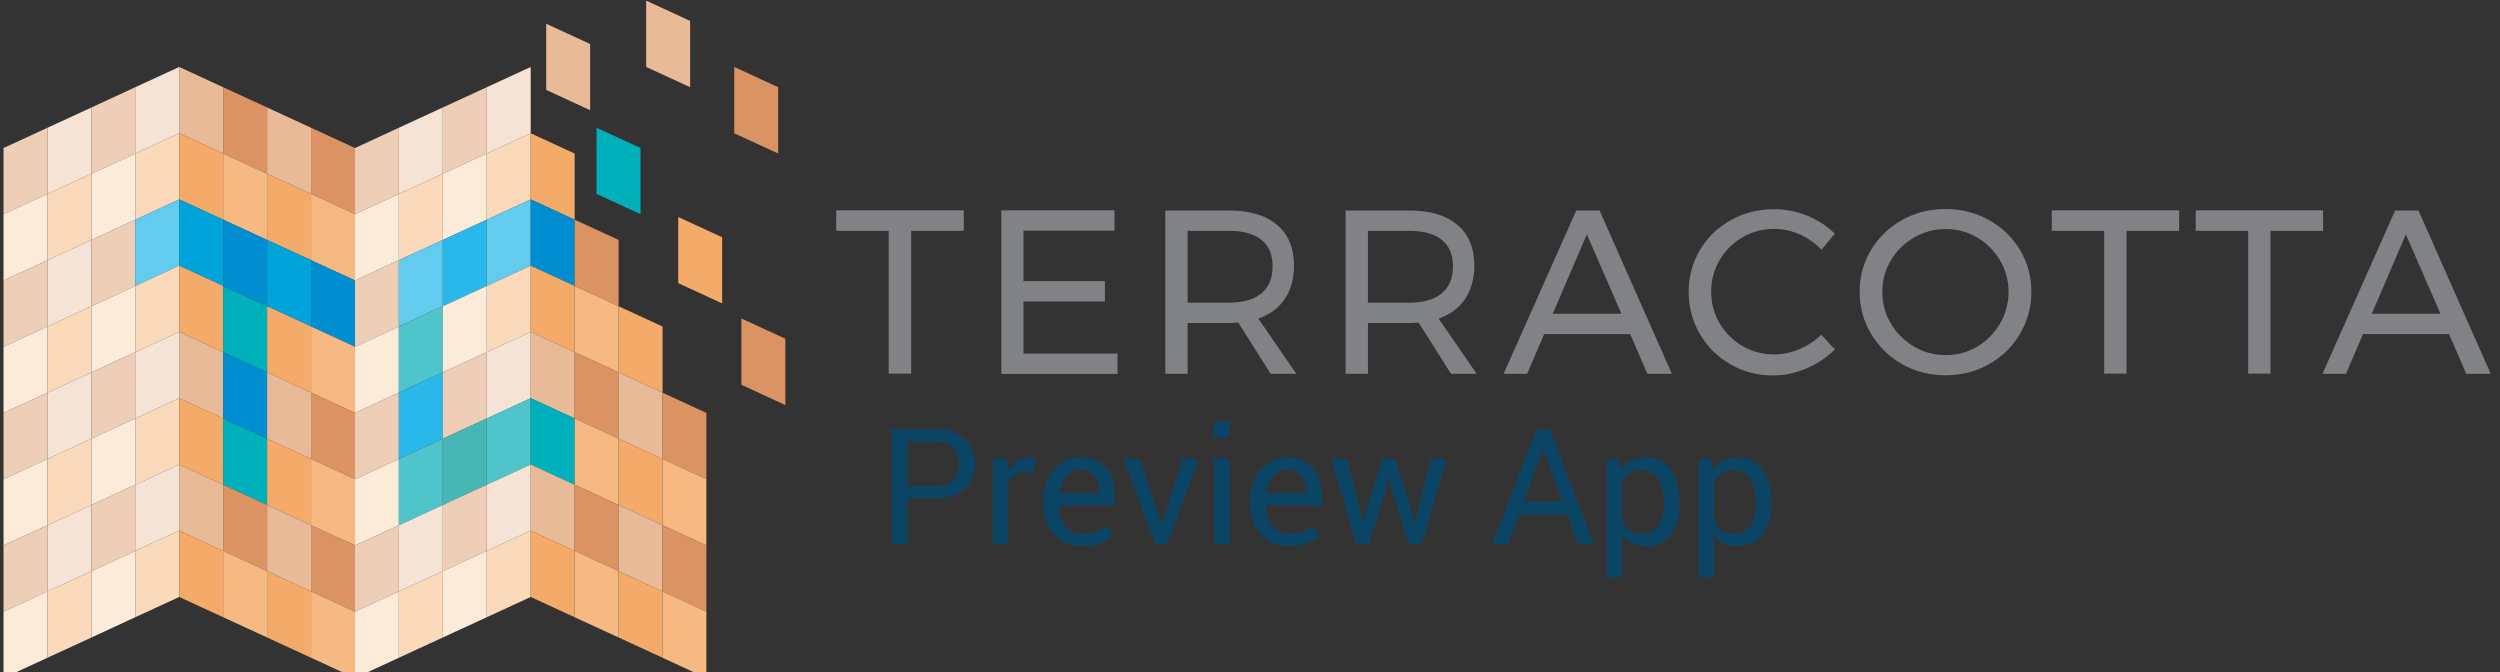 <?xml version="1.0" encoding="UTF-8"?>
<svg width="87.247mm" height="23.462mm" version="1.1" viewBox="0 0 87.247 23.462" xmlns="http://www.w3.org/2000/svg" xmlns:rdf="http://www.w3.org/1999/02/22-rdf-syntax-ns#">
	<rect x="0" y="0" width="87.247" height="23.462" fill="#333333" stroke="none"/>
	<namedview bordercolor="#666666" borderopacity="1.0" fit-margin-bottom="0" fit-margin-left="0" fit-margin-right="0" fit-margin-top="0" pagecolor="#ffffff" showgrid="false">
		<grid type="xygrid" />
	</namedview>
	<g transform="translate(-.249 -.275)">
		<g transform="translate(-29.104 -9.071)">
			<g transform="translate(0 1.445)">
				<g transform="matrix(.052 0 0 .052 13.091 4.887)" style="">
					<polygon class="st1" points="344.6 143.7 344.6 188.1 315.1 201.7 315.1 157.3" fill="#eeceb6" />
					<polygon class="st2" points="344.6 188.1 344.6 232.6 315.1 246.2 315.1 201.7" fill="#fdebd9" />
					<polygon class="st3" points="374.1 130.1 374.1 174.6 344.6 188.1 344.6 143.7" fill="#f5e4d6" />
					<polygon class="st4" points="374.1 174.6 374.1 219 344.6 232.6 344.6 188.1" fill="#fbdabb" />
					<polygon class="st1" points="403.5 116.5 403.5 161 374.1 174.6 374.1 130.1" fill="#eeceb6" />
					<polygon class="st2" points="403.5 161 403.5 205.4 374.1 219 374.1 174.6" fill="#fdebd9" />
					<polygon class="st3" points="433 102.9 433 147.4 403.5 161 403.5 116.5" fill="#f5e4d6" />
					<polygon class="st4" points="433 147.4 433 191.8 403.5 205.4 403.5 161" fill="#fbdabb" />
					<polygon class="st1" points="344.6 232.6 344.6 277.1 315.1 290.7 315.1 246.2" fill="#eeceb6" />
					<polygon class="st2" points="344.6 277.1 344.6 321.5 315.1 335.1 315.1 290.7" fill="#fdebd9" />
					<polygon class="st3" points="374.1 219 374.1 263.5 344.6 277.1 344.6 232.6" fill="#f5e4d6" />
					<polygon class="st4" points="374.1 263.5 374.1 307.9 344.6 321.5 344.6 277.1" fill="#fbdabb" />
					<polygon class="st1" points="403.5 205.4 403.5 249.9 374.1 263.5 374.1 219" fill="#eeceb6" />
					<polygon class="st2" points="403.5 249.9 403.5 294.3 374.1 307.9 374.1 263.5" fill="#fdebd9" />
					<polygon class="st5" points="433 191.8 433 236.3 403.5 249.9 403.5 205.4" fill="#63ccee" />
					<polygon class="st4" points="433 236.3 433 280.7 403.5 294.3 403.5 249.9" fill="#fbdabb" />
					<polygon class="st1" points="344.6 321.5 344.6 366 315.1 379.6 315.1 335.1" fill="#eeceb6" />
					<polygon class="st2" points="344.6 366 344.6 410.5 315.1 424 315.1 379.6" fill="#fdebd9" />
					<polygon class="st3" points="374.1 307.9 374.1 352.4 344.6 366 344.6 321.5" fill="#f5e4d6" />
					<polygon class="st4" points="374.1 352.4 374.1 396.9 344.6 410.5 344.6 366" fill="#fbdabb" />
					<polygon class="st1" points="403.5 294.3 403.5 338.8 374.1 352.4 374.1 307.9" fill="#eeceb6" />
					<polygon class="st2" points="403.5 338.8 403.5 383.3 374.1 396.9 374.1 352.4" fill="#fdebd9" />
					<polygon class="st3" points="433 280.7 433 325.2 403.5 338.8 403.5 294.3" fill="#f5e4d6" />
					<polygon class="st4" points="433 325.2 433 369.7 403.5 383.3 403.5 338.8" fill="#fbdabb" />
					<polygon class="st1" points="344.6 410.5 344.6 454.9 315.1 468.5 315.1 424" fill="#eeceb6" />
					<polygon class="st2" points="344.6 454.9 344.6 499.4 315.1 513 315.1 468.5" fill="#fdebd9" />
					<polygon class="st3" points="374.1 396.9 374.1 441.3 344.6 454.9 344.6 410.5" fill="#f5e4d6" />
					<polygon class="st4" points="374.1 441.3 374.1 485.8 344.6 499.4 344.6 454.9" fill="#fbdabb" />
					<polygon class="st1" points="403.5 383.3 403.5 427.7 374.1 441.3 374.1 396.9" fill="#eeceb6" />
					<polygon class="st2" points="403.5 427.7 403.5 472.2 374.1 485.8 374.1 441.3" fill="#fdebd9" />
					<polygon class="st3" points="433 369.7 433 414.1 403.5 427.7 403.5 383.3" fill="#f5e4d6" />
					<polygon class="st4" points="433 414.1 433 458.6 403.5 472.2 403.5 427.7" fill="#fbdabb" />
					<polygon class="st6" points="462.5 116.5 462.5 161 433 147.4 433 102.9" fill="#e8ba98" />
					<polygon class="st7" points="462.5 161 462.5 205.4 433 191.8 433 147.4" fill="#f4aa69" />
					<polygon class="st8" points="492 130.1 492 174.6 462.5 161 462.5 116.5" fill="#db9364" />
					<polygon class="st9" points="492 174.6 492 219 462.5 205.4 462.5 161" fill="#f6b982" />
					<polygon class="st6" points="521.5 143.7 521.5 188.1 492 174.6 492 130.1" fill="#e8ba98" />
					<polygon class="st7" points="521.5 188.1 521.5 232.6 492 219 492 174.6" fill="#f4aa69" />
					<polygon class="st8" points="551 157.3 551 201.7 521.5 188.1 521.5 143.7" fill="#db9364" />
					<polygon class="st9" points="551 201.7 551 246.2 521.5 232.6 521.5 188.1" fill="#f6b982" />
					<polygon class="st10" points="462.5 205.4 462.5 249.9 433 236.3 433 191.8" fill="#00a4da" />
					<polygon class="st7" points="462.5 249.9 462.5 294.3 433 280.7 433 236.3" fill="#f4aa69" />
					<polygon class="st11" points="492 219 492 263.5 462.5 249.9 462.5 205.4" fill="#008ed0" />
					<polygon class="st12" points="492 263.5 492 307.9 462.5 294.3 462.5 249.9" fill="#00b1bb" />
					<polygon class="st10" points="521.5 232.6 521.5 277.1 492 263.5 492 219" fill="#00a4da" />
					<polygon class="st7" points="521.5 277.1 521.5 321.5 492 307.9 492 263.5" fill="#f4aa69" />
					<polygon class="st11" points="551 246.2 551 290.7 521.5 277.1 521.5 232.6" fill="#008ed0" />
					<polygon class="st9" points="551 290.7 551 335.1 521.5 321.5 521.5 277.1" fill="#f6b982" />
					<polygon class="st6" points="462.5 294.3 462.5 338.8 433 325.2 433 280.7" fill="#e8ba98" />
					<polygon class="st7" points="462.5 338.8 462.5 383.3 433 369.7 433 325.2" fill="#f4aa69" />
					<polygon class="st11" points="492 307.9 492 352.4 462.5 338.8 462.5 294.3" fill="#008ed0" />
					<polygon class="st12" points="492 352.4 492 396.9 462.5 383.3 462.5 338.8" fill="#00b1bb" />
					<polygon class="st6" points="521.5 321.5 521.5 366 492 352.4 492 307.9" fill="#e8ba98" />
					<polygon class="st7" points="521.5 366 521.5 410.5 492 396.9 492 352.4" fill="#f4aa69" />
					<polygon class="st8" points="551 335.1 551 379.6 521.5 366 521.5 321.5" fill="#db9364" />
					<polygon class="st9" points="551 379.6 551 424 521.5 410.5 521.5 366" fill="#f6b982" />
					<polygon class="st6" points="462.5 383.3 462.5 427.7 433 414.1 433 369.7" fill="#e8ba98" />
					<polygon class="st7" points="462.5 427.7 462.5 472.2 433 458.6 433 414.1" fill="#f4aa69" />
					<polygon class="st8" points="492 396.9 492 441.3 462.5 427.7 462.5 383.3" fill="#db9364" />
					<polygon class="st9" points="492 441.3 492 485.8 462.5 472.2 462.5 427.7" fill="#f6b982" />
					<polygon class="st6" points="521.5 410.5 521.5 454.9 492 441.3 492 396.9" fill="#e8ba98" />
					<polygon class="st7" points="521.5 454.9 521.5 499.4 492 485.8 492 441.3" fill="#f4aa69" />
					<polygon class="st8" points="551 424 551 468.5 521.5 454.9 521.5 410.5" fill="#db9364" />
					<polygon class="st9" points="551 468.5 551 513 521.5 499.4 521.5 454.9" fill="#f6b982" />
					<polygon class="st1" points="580.4 143.7 580.4 188.1 551 201.7 551 157.3" fill="#eeceb6" />
					<polygon class="st2" points="580.4 188.1 580.4 232.6 551 246.2 551 201.7" fill="#fdebd9" />
					<polygon class="st3" points="609.9 130.1 609.9 174.6 580.4 188.1 580.4 143.7" fill="#f5e4d6" />
					<polygon class="st4" points="609.9 174.6 609.9 219 580.4 232.6 580.4 188.1" fill="#fbdabb" />
					<polygon class="st1" points="639.4 116.5 639.4 161 609.9 174.6 609.9 130.1" fill="#eeceb6" />
					<polygon class="st2" points="639.4 161 639.4 205.4 609.9 219 609.9 174.6" fill="#fdebd9" />
					<polygon class="st3" points="668.9 102.9 668.9 147.4 639.4 161 639.4 116.5" fill="#f5e4d6" />
					<polygon class="st4" points="668.9 147.4 668.9 191.8 639.4 205.4 639.4 161" fill="#fbdabb" />
					<polygon class="st1" points="580.4 232.6 580.4 277.1 551 290.7 551 246.2" fill="#eeceb6" />
					<polygon class="st2" points="580.4 277.1 580.4 321.5 551 335.1 551 290.7" fill="#fdebd9" />
					<polygon class="st5" points="609.9 219 609.9 263.5 580.4 277.1 580.4 232.6" fill="#63ccee" />
					<polygon class="st13" points="609.9 263.5 609.9 307.9 580.4 321.5 580.4 277.1" fill="#4fc4ca" />
					<polygon class="st14" points="639.4 205.4 639.4 249.9 609.9 263.5 609.9 219" fill="#2ab8ea" />
					<polygon class="st2" points="639.4 249.9 639.4 294.3 609.9 307.9 609.9 263.5" fill="#fdebd9" />
					<polygon class="st5" points="668.9 191.8 668.9 236.3 639.4 249.9 639.4 205.4" fill="#63ccee" />
					<polygon class="st4" points="668.9 236.3 668.9 280.7 639.4 294.3 639.4 249.9" fill="#fbdabb" />
					<polygon class="st1" points="580.4 321.5 580.4 366 551 379.6 551 335.1" fill="#eeceb6" />
					<polygon class="st2" points="580.4 366 580.4 410.5 551 424 551 379.6" fill="#fdebd9" />
					<polygon class="st14" points="609.9 307.9 609.9 352.4 580.4 366 580.4 321.5" fill="#2ab8ea" />
					<polygon class="st13" points="609.9 352.4 609.9 396.9 580.4 410.5 580.4 366" fill="#4fc4ca" />
					<polygon class="st1" points="639.4 294.3 639.4 338.8 609.9 352.4 609.9 307.9" fill="#eeceb6" />
					<polygon class="st15" points="639.4 338.8 639.4 383.3 609.9 396.9 609.9 352.4" fill="#47b7b6" />
					<polygon class="st3" points="668.9 280.7 668.9 325.2 639.4 338.8 639.4 294.3" fill="#f5e4d6" />
					<polygon class="st13" points="668.9 325.2 668.9 369.7 639.4 383.3 639.4 338.8" fill="#4fc4ca" />
					<polygon class="st1" points="580.4 410.5 580.4 454.9 551 468.5 551 424" fill="#eeceb6" />
					<polygon class="st2" points="580.4 454.9 580.4 499.4 551 513 551 468.5" fill="#fdebd9" />
					<polygon class="st3" points="609.9 396.9 609.9 441.3 580.4 454.9 580.4 410.5" fill="#f5e4d6" />
					<polygon class="st4" points="609.9 441.3 609.9 485.8 580.4 499.4 580.4 454.9" fill="#fbdabb" />
					<polygon class="st1" points="639.4 383.3 639.4 427.7 609.9 441.3 609.9 396.9" fill="#eeceb6" />
					<polygon class="st2" points="639.4 427.7 639.4 472.2 609.9 485.8 609.9 441.3" fill="#fdebd9" />
					<polygon class="st3" points="668.9 369.7 668.9 414.1 639.4 427.7 639.4 383.3" fill="#f5e4d6" />
					<polygon class="st4" points="668.9 414.1 668.9 458.6 639.4 472.2 639.4 427.7" fill="#fbdabb" />
					<polygon class="st6" points="708.8 87.5 708.8 131.9 679.3 118.3 679.3 73.9" fill="#e8ba98" />
					<polygon class="st7" points="698.4 161 698.4 205.4 668.9 191.8 668.9 147.4" fill="#f4aa69" />
					<polygon class="st12" points="742.6 157.3 742.6 201.7 713.1 188.1 713.1 143.7" fill="#00b1bb" />
					<polygon class="st6" points="775.9 72 775.9 116.5 746.4 102.9 746.4 58.4" fill="#e8ba98" />
					<polygon class="st7" points="797.4 217.2 797.4 261.6 767.9 248 767.9 203.6" fill="#f4aa69" />
					<polygon class="st8" points="835 116.5 835 161 805.5 147.4 805.5 102.9" fill="#db9364" />
					<polygon class="st11" points="698.4 205.4 698.4 249.9 668.9 236.3 668.9 191.8" fill="#008ed0" />
					<polygon class="st7" points="698.4 249.9 698.4 294.3 668.9 280.7 668.9 236.3" fill="#f4aa69" />
					<polygon class="st8" points="727.9 219 727.9 263.5 698.4 249.9 698.4 205.4" fill="#db9364" />
					<polygon class="st9" points="727.9 263.5 727.9 307.9 698.4 294.3 698.4 249.9" fill="#f6b982" />
					<polygon class="st7" points="757.4 277.1 757.4 321.5 727.9 307.9 727.9 263.5" fill="#f4aa69" />
					<polygon class="st8" points="839.8 285.3 839.8 329.8 810.3 316.2 810.3 271.7" fill="#db9364" />
					<polygon class="st6" points="698.4 294.3 698.4 338.8 668.9 325.2 668.9 280.7" fill="#e8ba98" />
					<polygon class="st12" points="698.4 338.8 698.4 383.3 668.9 369.7 668.9 325.2" fill="#00b1bb" />
					<polygon class="st8" points="727.9 307.9 727.9 352.4 698.4 338.8 698.4 294.3" fill="#db9364" />
					<polygon class="st9" points="727.9 352.4 727.9 396.9 698.4 383.3 698.4 338.8" fill="#f6b982" />
					<polygon class="st6" points="757.4 321.5 757.4 366 727.9 352.4 727.9 307.9" fill="#e8ba98" />
					<polygon class="st7" points="757.4 366 757.4 410.5 727.9 396.9 727.9 352.4" fill="#f4aa69" />
					<polygon class="st8" points="786.8 335.1 786.8 379.6 757.4 366 757.4 321.5" fill="#db9364" />
					<polygon class="st9" points="786.8 379.6 786.8 424 757.4 410.5 757.4 366" fill="#f6b982" />
					<polygon class="st6" points="698.4 383.3 698.4 427.7 668.9 414.1 668.9 369.7" fill="#e8ba98" />
					<polygon class="st7" points="698.4 427.7 698.4 472.2 668.9 458.6 668.9 414.1" fill="#f4aa69" />
					<polygon class="st8" points="727.9 396.9 727.9 441.3 698.4 427.7 698.4 383.3" fill="#db9364" />
					<polygon class="st9" points="727.9 441.3 727.9 485.8 698.4 472.2 698.4 427.7" fill="#f6b982" />
					<polygon class="st6" points="757.4 410.5 757.4 454.9 727.9 441.3 727.9 396.9" fill="#e8ba98" />
					<polygon class="st7" points="757.4 454.9 757.4 499.4 727.9 485.8 727.9 441.3" fill="#f4aa69" />
					<polygon class="st8" points="786.8 424 786.8 468.5 757.4 454.9 757.4 410.5" fill="#db9364" />
					<polygon class="st9" points="786.8 468.5 786.8 513 757.4 499.4 757.4 454.9" fill="#f6b982" />
				</g>
				<g transform="matrix(.056 0 0 .056 26.309 .082)" fill="#666" stroke-width="1.031">
					<path class="st0" d="m575.49 270.71h79.488v12.784h-32.785v88.973h-14.021v-88.973h-32.682z" />
					<path class="st0" d="m678.28 270.71h70.622v12.681h-56.703v31.445h50.724v12.681h-50.724v32.476h58.559v12.681h-72.374v-101.96z" />
					<path class="st0" d="m846.22 372.57-20.207-31.96c-2.371 0.206-4.227 0.309-5.67 0.309h-25.877v31.651h-13.918v-101.76h39.796c12.887 0 22.888 2.99 29.898 8.969 7.011 5.98 10.516 14.434 10.516 25.362 0 8.248-1.959 15.155-5.773 20.826-3.815 5.67-9.279 9.691-16.496 12.165l23.712 34.434zm-25.877-44.332c8.763 0 15.361-1.959 20.104-5.773 4.639-3.815 7.011-9.485 7.011-16.908 0-7.32-2.371-12.784-7.011-16.496-4.639-3.712-11.341-5.567-20.104-5.567h-25.877v44.744z" />
					<path class="st0" d="m958.6 372.57-20.207-31.96c-2.371 0.206-4.227 0.309-5.67 0.309h-25.877v31.651h-13.918v-101.76h39.796c12.887 0 22.888 2.99 29.898 8.969 7.011 5.98 10.516 14.434 10.516 25.362 0 8.248-1.959 15.155-5.773 20.826-3.815 5.67-9.279 9.691-16.496 12.165l23.712 34.434zm-25.877-44.332c8.763 0 15.361-1.959 20.104-5.773 4.639-3.815 7.011-9.485 7.011-16.908 0-7.32-2.371-12.784-7.011-16.496s-11.341-5.567-20.104-5.567h-25.877v44.744z" />
					<path class="st0" d="m1081 372.57-10.722-24.743h-53.61l-10.619 24.743h-14.64l45.26-101.76h14.537l45.053 101.76zm-58.972-37.424h42.785l-21.547-49.487z" />
					<path class="st0" d="m1175.9 285.66c-5.155-2.268-10.413-3.402-15.877-3.402-7.217 0-13.815 1.753-19.795 5.258-5.98 3.505-10.722 8.248-14.227 14.227-3.505 5.98-5.258 12.578-5.258 19.692 0 7.114 1.753 13.609 5.258 19.588 3.505 5.98 8.248 10.722 14.227 14.227 5.98 3.505 12.578 5.258 19.795 5.258 5.361 0 10.516-1.134 15.671-3.299 5.155-2.165 9.691-5.155 13.712-8.969l8.454 9.176c-5.155 5.052-11.134 8.969-17.836 11.856-6.804 2.887-13.712 4.33-20.619 4.33-9.691 0-18.558-2.268-26.599-6.907-8.041-4.639-14.434-10.928-19.073-18.867-4.639-7.939-7.011-16.702-7.011-26.29 0-9.485 2.371-18.248 7.011-26.084 4.742-7.939 11.134-14.124 19.279-18.661 8.145-4.536 17.114-6.804 26.908-6.804 7.114 0 13.918 1.34 20.619 4.021 6.598 2.68 12.372 6.392 17.217 11.238l-8.248 10c-4.021-4.124-8.454-7.32-13.609-9.588z" />
					<path class="st0" d="m1293.8 276.69c8.145 4.536 14.64 10.825 19.382 18.661 4.742 7.939 7.114 16.599 7.114 26.084s-2.371 18.248-7.114 26.29-11.238 14.331-19.382 18.867c-8.145 4.639-17.217 6.907-27.011 6.907s-18.764-2.268-27.012-6.907c-8.145-4.639-14.64-10.928-19.382-18.867-4.742-8.042-7.114-16.702-7.114-26.29 0-9.485 2.371-18.248 7.114-26.084 4.742-7.939 11.238-14.124 19.382-18.661 8.145-4.536 17.114-6.804 27.012-6.804 9.794 0 18.764 2.268 27.011 6.804zm-46.6 10.928c-6.083 3.505-10.928 8.248-14.434 14.227-3.608 5.98-5.361 12.578-5.361 19.692 0 7.217 1.753 13.815 5.361 19.795 3.608 5.98 8.454 10.825 14.434 14.33 6.083 3.505 12.578 5.258 19.692 5.258s13.609-1.753 19.588-5.258c5.98-3.505 10.722-8.351 14.228-14.33 3.505-5.98 5.361-12.578 5.361-19.795 0-7.217-1.753-13.712-5.361-19.692-3.505-5.98-8.248-10.722-14.228-14.227-5.98-3.505-12.475-5.258-19.588-5.258s-13.609 1.753-19.692 5.258z" />
					<path class="st0" d="m1332.9 270.71h79.488v12.784h-32.785v88.973h-13.918v-88.973h-32.682v-12.784z" />
					<path class="st0" d="m1422.6 270.71h79.488v12.784h-32.785v88.973h-13.918v-88.973h-32.682v-12.784z" />
					<path class="st0" d="m1591.3 372.57-10.722-24.743h-53.61l-10.619 24.743h-14.64l45.26-101.76h14.537l45.053 101.76zm-58.868-37.424h42.785l-21.547-49.487z" />
				</g>
				<g fill="#0b4566" stroke-width=".259" aria-label="Preview App">
					<path d="m61.025 25.289v1.609h-0.543v-4.013h1.535q0.642 0 0.998 0.331 0.356 0.331 0.356 0.871 0 0.548-0.356 0.876-0.356 0.325-0.998 0.325zm0-0.424h0.992q0.408 0 0.609-0.218 0.201-0.22 0.201-0.554 0-0.333-0.204-0.557-0.201-0.223-0.606-0.223h-0.992z" />
					<path d="m65.407 24.396-0.278-0.017q-0.215 0-0.364 0.102-0.146 0.102-0.226 0.287v2.13h-0.543v-2.982h0.485l0.052 0.435q0.127-0.232 0.311-0.361 0.187-0.13 0.43-0.13 0.061 0 0.116 0.011 0.055 0.008 0.091 0.019z" />
					<path d="m67.119 26.956q-0.623 0-0.992-0.413-0.367-0.416-0.367-1.078v-0.121q0-0.637 0.378-1.058 0.38-0.424 0.898-0.424 0.604 0 0.912 0.364 0.309 0.364 0.309 0.97v0.339h-1.935l-0.008 0.014q0.008 0.43 0.218 0.708 0.209 0.276 0.587 0.276 0.276 0 0.482-0.077 0.209-0.08 0.361-0.218l0.212 0.353q-0.16 0.157-0.422 0.262t-0.634 0.105zm-0.083-2.668q-0.273 0-0.466 0.232-0.193 0.229-0.237 0.576l0.005 0.014h1.375v-0.072q0-0.32-0.171-0.535t-0.507-0.215z" />
					<path d="m69.831 26.019 0.047 0.209h0.017l0.052-0.209 0.686-2.103h0.554l-1.097 2.982h-0.411l-1.111-2.982h0.557z" />
					<path d="m72.267 26.898h-0.543v-2.982h0.543zm0-3.745h-0.543v-0.554h0.543z" />
					<path d="m74.34 26.956q-0.623 0-0.992-0.413-0.367-0.416-0.367-1.078v-0.121q0-0.637 0.378-1.058 0.38-0.424 0.898-0.424 0.604 0 0.912 0.364 0.309 0.364 0.309 0.97v0.339h-1.935l-0.008 0.014q0.008 0.43 0.218 0.708 0.209 0.276 0.587 0.276 0.276 0 0.482-0.077 0.209-0.08 0.361-0.218l0.212 0.353q-0.16 0.157-0.422 0.262t-0.634 0.105zm-0.083-2.668q-0.273 0-0.466 0.232-0.193 0.229-0.237 0.576l0.005 0.014h1.375v-0.072q0-0.32-0.171-0.535t-0.507-0.215z" />
					<path d="m76.853 25.812 0.063 0.361h0.017l0.077-0.361 0.595-1.896h0.435l0.598 1.896 0.085 0.402h0.017l0.08-0.402 0.469-1.896h0.54l-0.865 2.982h-0.438l-0.576-1.816-0.124-0.507-0.017 0.003-0.119 0.504-0.568 1.816h-0.438l-0.865-2.982h0.54z" />
					<path d="m84.044 25.865h-1.681l-0.38 1.034h-0.554l1.552-4.013h0.466l1.527 4.013h-0.554zm-1.513-0.455h1.351l-0.661-1.827h-0.017z" />
					<path d="m87.968 25.52q0 0.645-0.309 1.042-0.309 0.394-0.852 0.394-0.276 0-0.485-0.091-0.207-0.094-0.353-0.278v1.458h-0.543v-4.129h0.416l0.085 0.386q0.146-0.215 0.364-0.328 0.218-0.113 0.507-0.113 0.554 0 0.86 0.441 0.309 0.438 0.309 1.16zm-0.543-0.058q0-0.507-0.201-0.832-0.198-0.328-0.587-0.328-0.234 0-0.4 0.107-0.165 0.105-0.267 0.289v1.441q0.102 0.185 0.267 0.289 0.165 0.102 0.405 0.102 0.386 0 0.584-0.281 0.198-0.284 0.198-0.73z" />
					<path d="m91.176 25.52q0 0.645-0.309 1.042-0.309 0.394-0.852 0.394-0.276 0-0.485-0.091-0.207-0.094-0.353-0.278v1.458h-0.543v-4.129h0.416l0.085 0.386q0.146-0.215 0.364-0.328 0.218-0.113 0.507-0.113 0.554 0 0.86 0.441 0.309 0.438 0.309 1.16zm-0.543-0.058q0-0.507-0.201-0.832-0.198-0.328-0.587-0.328-0.234 0-0.4 0.107-0.165 0.105-0.267 0.289v1.441q0.102 0.185 0.267 0.289 0.165 0.102 0.405 0.102 0.386 0 0.584-0.281 0.198-0.284 0.198-0.73z" />
				</g>
			</g>
		</g>
	</g>
	<style type="text/css">
		.st0{fill:#808285;}
		.st1{fill:#EECEB6;}
		.st2{fill:#FDEBD9;}
		.st3{fill:#F5E4D6;}
		.st4{fill:#FBDABB;}
		.st5{fill:#63CCEE;}
		.st6{fill:#E8BA98;}
		.st7{fill:#F4AA69;}
		.st8{fill:#DB9364;}
		.st9{fill:#F6B982;}
		.st10{fill:#00A4DA;}
		.st11{fill:#008ED0;}
		.st12{fill:#00B1BB;}
		.st13{fill:#4FC4CA;}
		.st14{fill:#2AB8EA;}
		.st15{fill:#47B7B6;}
	</style>
</svg>
